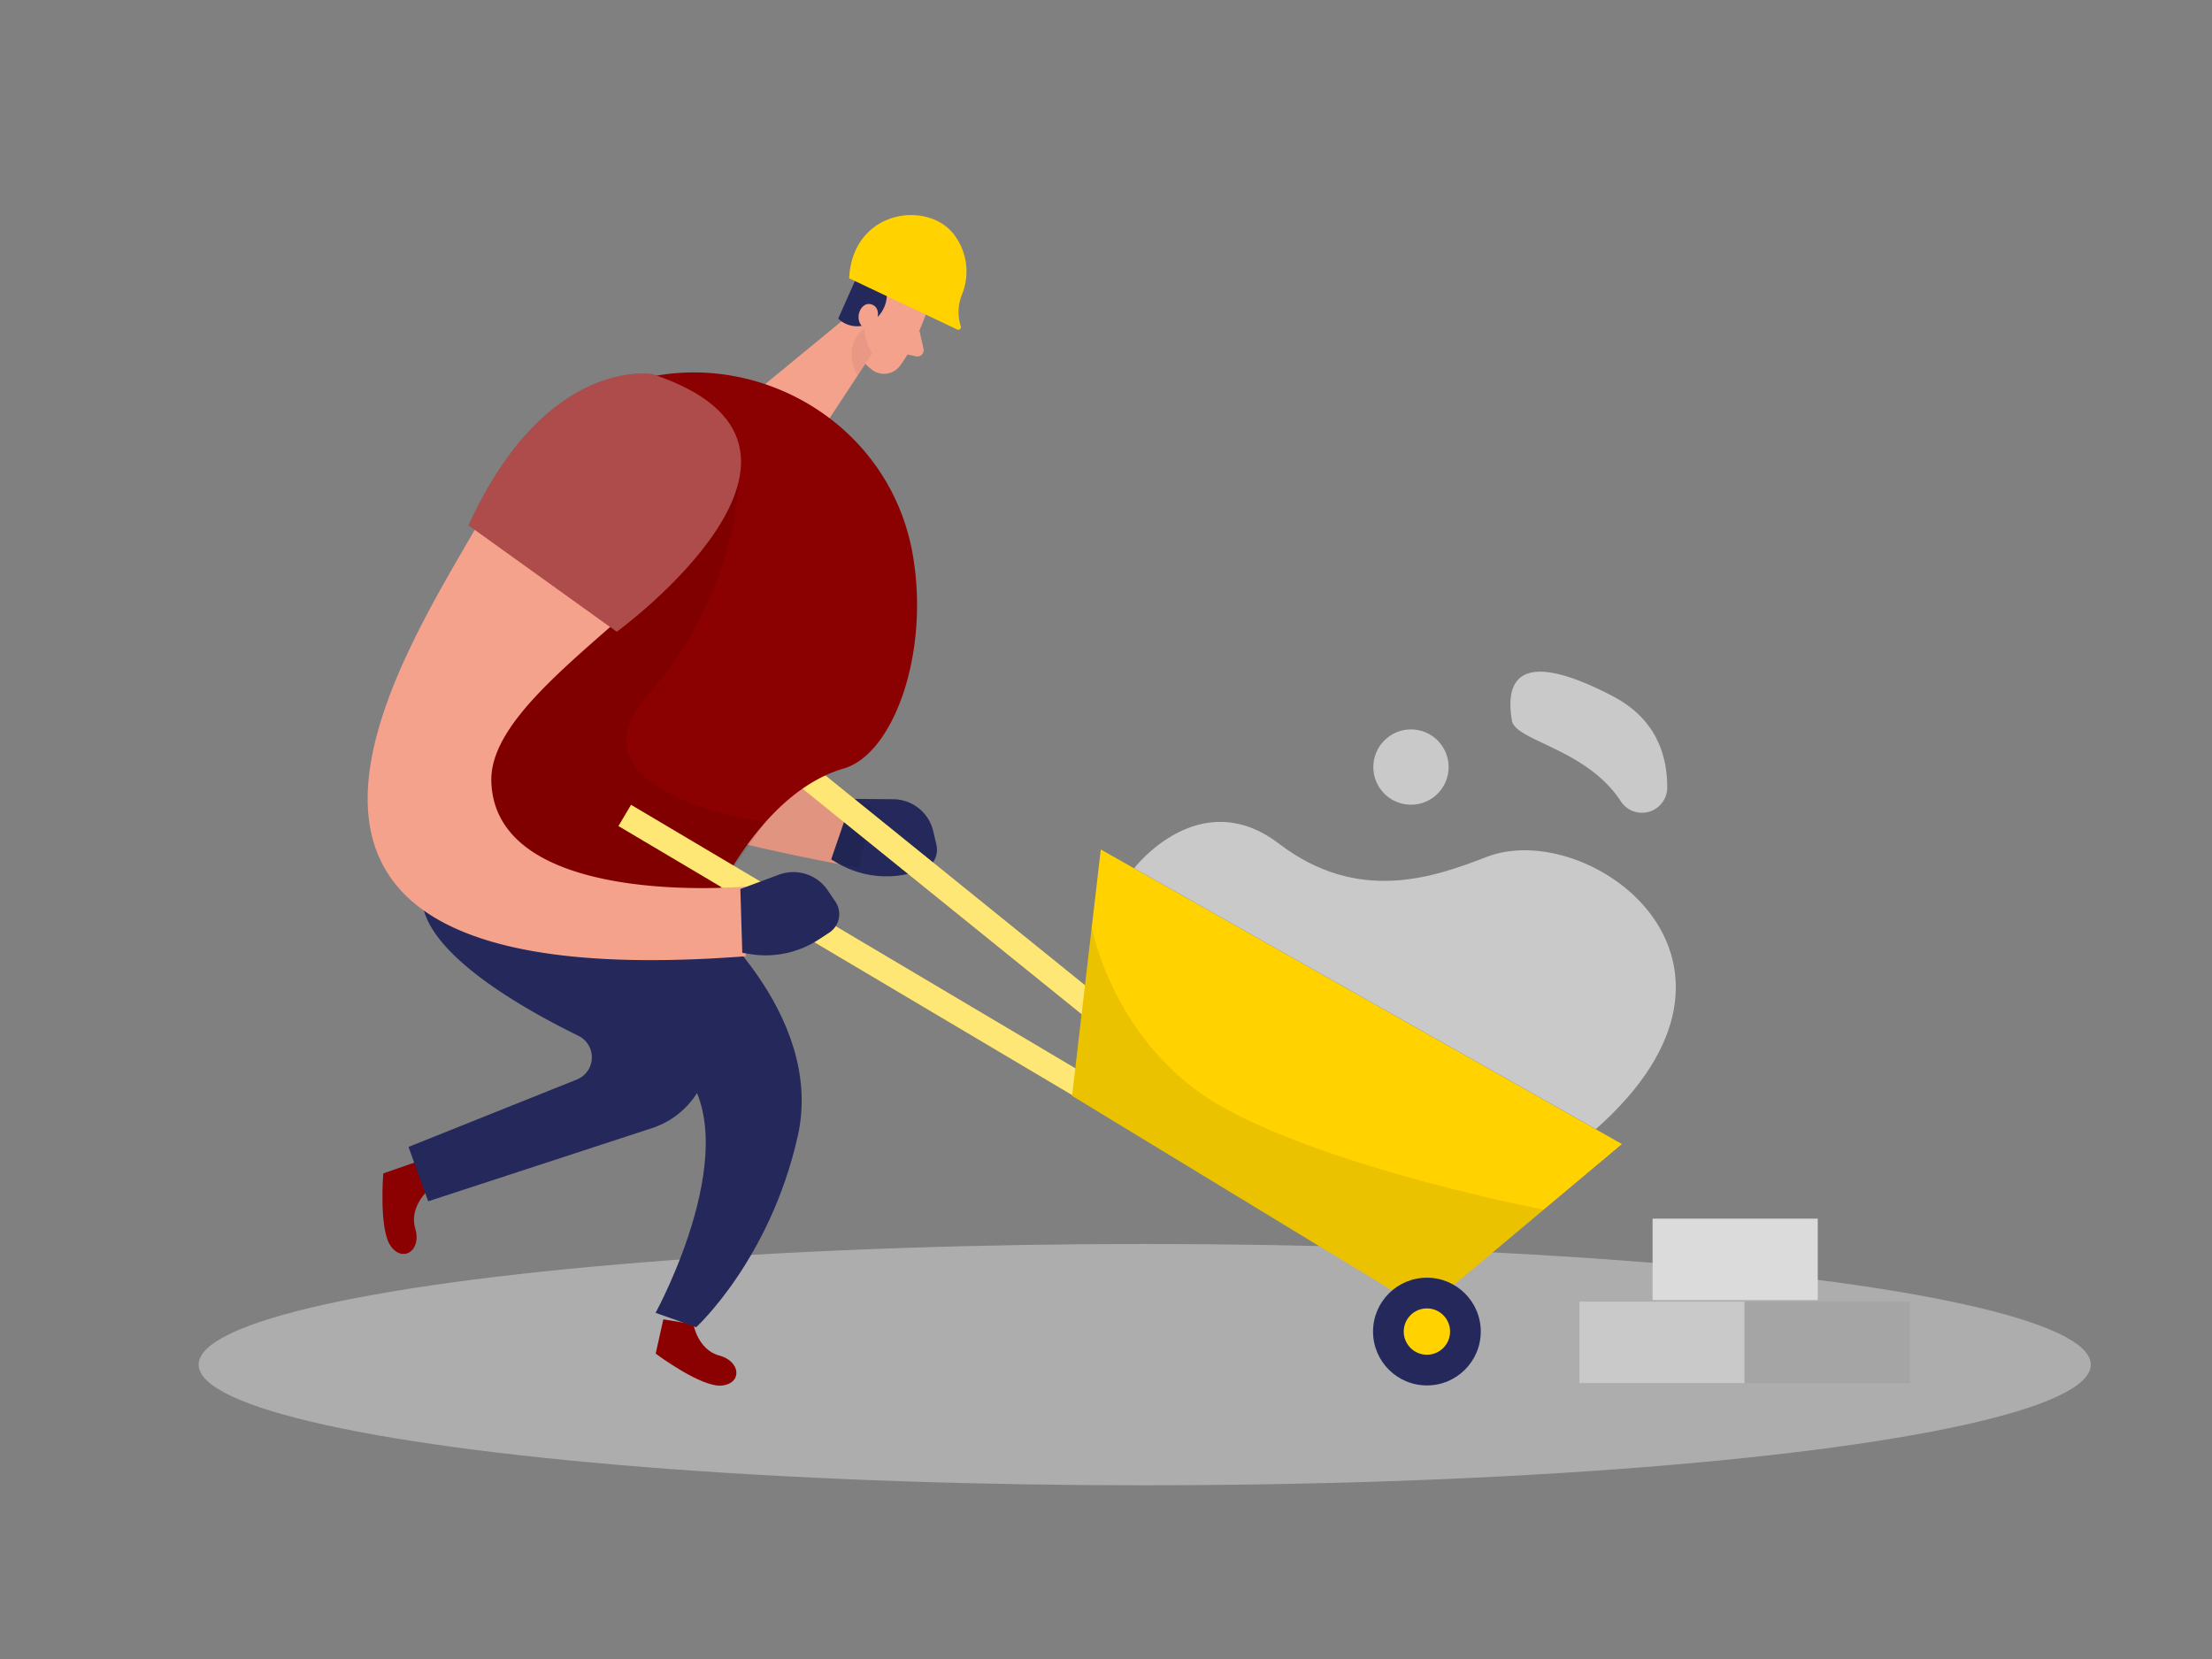<svg id="Layer_1" data-name="Layer 1" xmlns="http://www.w3.org/2000/svg" viewBox="0 0 400 300"><rect x="0" y="0" width="400" height="300" fill="#808080" stroke="none"/><title>#30 construction site</title><ellipse cx="207" cy="246.77" rx="171.08" ry="21.82" fill="#e6e6e6" opacity="0.45"/><path d="M112.5,73.73c-18,19.82-84.86,59.93,42.84,83.21l2.36-11.3s-57.22-12.79-52.51-35.38" fill="#f4a28c"/><path d="M154.06,144.46l7.49.07a7.48,7.48,0,0,1,7.21,5.78l.58,2.48a4,4,0,0,1-3,4.76l-2.16.49a17.63,17.63,0,0,1-12.8-2l-1.08-.63Z" fill="#24285b"/><path d="M112.5,73.73c-18,19.82-84.86,59.93,42.84,83.21l2.36-11.3s-57.22-12.79-52.51-35.38" opacity="0.08"/><path d="M77.43,215.21s-3.51,3.11-2.34,6.94-2.07,6.25-4.35,3.3-1.43-13.26-1.43-13.26l6-2.09Z" fill="#8b0000"/><path d="M125.39,239.47s.8,4.62,4.67,5.65,4.22,5,.51,5.43-12-5.77-12-5.77l1.38-6.2Z" fill="#8b0000"/><path d="M167.88,55.57s-2.23,6.77-5.19,10.65a3.59,3.59,0,0,1-5,.65c-1.93-1.52-4.1-4.13-3.34-7.91l.49-6.57a6.4,6.4,0,0,1,5.29-5.18C164.93,46.13,169.45,51.5,167.88,55.57Z" fill="#f4a28c"/><polygon points="157.84 53.44 137.49 70.18 148.68 77.66 158.01 63.46 157.84 53.44" fill="#f4a28c"/><rect x="191.16" y="95.64" width="4.45" height="166.22" transform="translate(-67.19 216.82) rotate(-51.06)" fill="#ffd200"/><rect x="191.16" y="95.64" width="4.45" height="166.22" transform="translate(-67.19 216.82) rotate(-51.06)" fill="#fff" opacity="0.46"/><path d="M166.14,55.14a28.81,28.81,0,0,1-5.85-3,5.94,5.94,0,0,1-2.57,6,4.84,4.84,0,0,1-6.14-.53l3.72-8.38a7.3,7.3,0,0,1,5.93-4.51,27.27,27.27,0,0,1,3.4-.16c2.85.06,5.71,3.2,8.58,2.49,1.26-.3-1.17,2.39-1.51,3.64-.71,2.73.68,5-3.39,5A6.47,6.47,0,0,1,166.14,55.14Z" fill="#24285b"/><path d="M158.51,58.19s1-2.54-.95-3.16-3.5,3-1.06,4.5Z" fill="#f4a28c"/><path d="M125.86,164.06s23.41,18.95,18.41,41.33S125.89,240,125.89,240l-7.34-2.6s17.29-31.5,4.13-44.92-17.1-26.34-17.1-26.34Z" fill="#24285b"/><path d="M112,163.89l13,16A15.25,15.25,0,0,1,117.9,204L77.43,217.23l-3.56-9.83,30.43-12.18a4.33,4.33,0,0,0,.3-7.91c-12-5.89-31.26-17.16-27.93-27.61C81.45,144.68,112,163.89,112,163.89Z" fill="#24285b"/><path d="M166.26,59.76l.74,3.31a1.14,1.14,0,0,1-1.36,1.37l-2.71-.6Z" fill="#f4a28c"/><path d="M157.74,63.86a8.79,8.79,0,0,1-1.44-4.44s-4.23,2.88-1.23,8.51Z" fill="#ce8172" opacity="0.31"/><path d="M153.55,50.32l19.54,9.26a.47.47,0,0,0,.65-.57h0a8.45,8.45,0,0,1,.22-5.76,11,11,0,0,0-1.07-10.31C168.51,36.07,154.22,37.57,153.55,50.32Z" fill="#ffd200"/><path d="M165.11,100.61c-4.92-29.46-40-43.34-63.6-25a40,40,0,0,0-9.42,10.46c-14.52,23.15-16.73,68.08-16.73,68.08l52.49,11.5s8.73-22,24.72-26.68C161.46,136.4,168.09,118.45,165.11,100.61Z" fill="#8b0000"/><path d="M133.52,87.25s-.19,20-16.24,38.22,21.15,23.18,21.15,23.18-6.92,9.62-8.14,11.89-14.48,5.5-14.48,5.5L82.93,150.63l15.64-37Z" opacity="0.08"/><rect x="181.34" y="107.54" width="4.45" height="163.91" transform="matrix(0.51, -0.86, 0.86, 0.51, -73.12, 250.48)" fill="#ffd200"/><rect x="181.34" y="107.54" width="4.45" height="163.91" transform="matrix(0.51, -0.86, 0.86, 0.51, -73.12, 250.48)" fill="#fff" opacity="0.46"/><path d="M132.57,82.2c-1.33-10.82-13.44-16.71-23.11-11.69A51.46,51.46,0,0,0,88,92c-12.86,23.52-60.13,89.11,46.85,80.92V160.31s-45.23,4.13-46-18.94C88.22,122.78,135.06,102.54,132.57,82.2Z" fill="#f4a28c"/><path d="M118,67.67S98.77,64.27,84.74,95l26.8,19.24S157.45,80.7,118,67.67Z" fill="#8b0000"/><path d="M118,67.67S98.77,64.27,84.74,95l26.8,19.24S157.45,80.7,118,67.67Z" fill="#fff" opacity="0.3"/><path d="M133.88,160.76l7-2.6a7.5,7.5,0,0,1,8.8,2.84l1.42,2.1a4,4,0,0,1-1.1,5.52l-1.86,1.22a17.57,17.57,0,0,1-12.68,2.66l-1.23-.21Z" fill="#24285b"/><polygon points="199.06 153.62 193.87 198.17 257.52 236.87 293.3 206.88 199.06 153.62" fill="#ffd200"/><path d="M197.43,167.66s3.89,21.85,24.36,32.94,57.35,18.15,57.35,18.15l-21.62,18.12-63.65-38.7Z" opacity="0.08"/><path d="M205.09,157s11.81-15.4,26.18-4.44,28,6.09,37.61,2.38c18.43-7.09,54.24,18.69,19.7,49.24Z" fill="#c9c9c9"/><circle cx="258.03" cy="240.79" r="9.74" fill="#24285b"/><circle cx="258.03" cy="240.79" r="4.19" fill="#ffd200"/><path d="M293.08,144.88a4.57,4.57,0,0,0,8.41-2.51c0-6.21-2.3-12.52-9.8-16.45-19.12-10-19.14-.77-18.29,4.38C274,134,286.87,135.36,293.08,144.88Z" fill="#c9c9c9"/><circle cx="255.15" cy="138.71" r="6.81" fill="#c9c9c9"/><rect x="285.61" y="235.38" width="29.87" height="14.72" fill="#c9c9c9"/><rect x="298.84" y="220.37" width="29.87" height="14.72" fill="#dbdbdb"/><rect x="315.48" y="235.38" width="29.87" height="14.72" fill="#a5a5a5"/></svg>